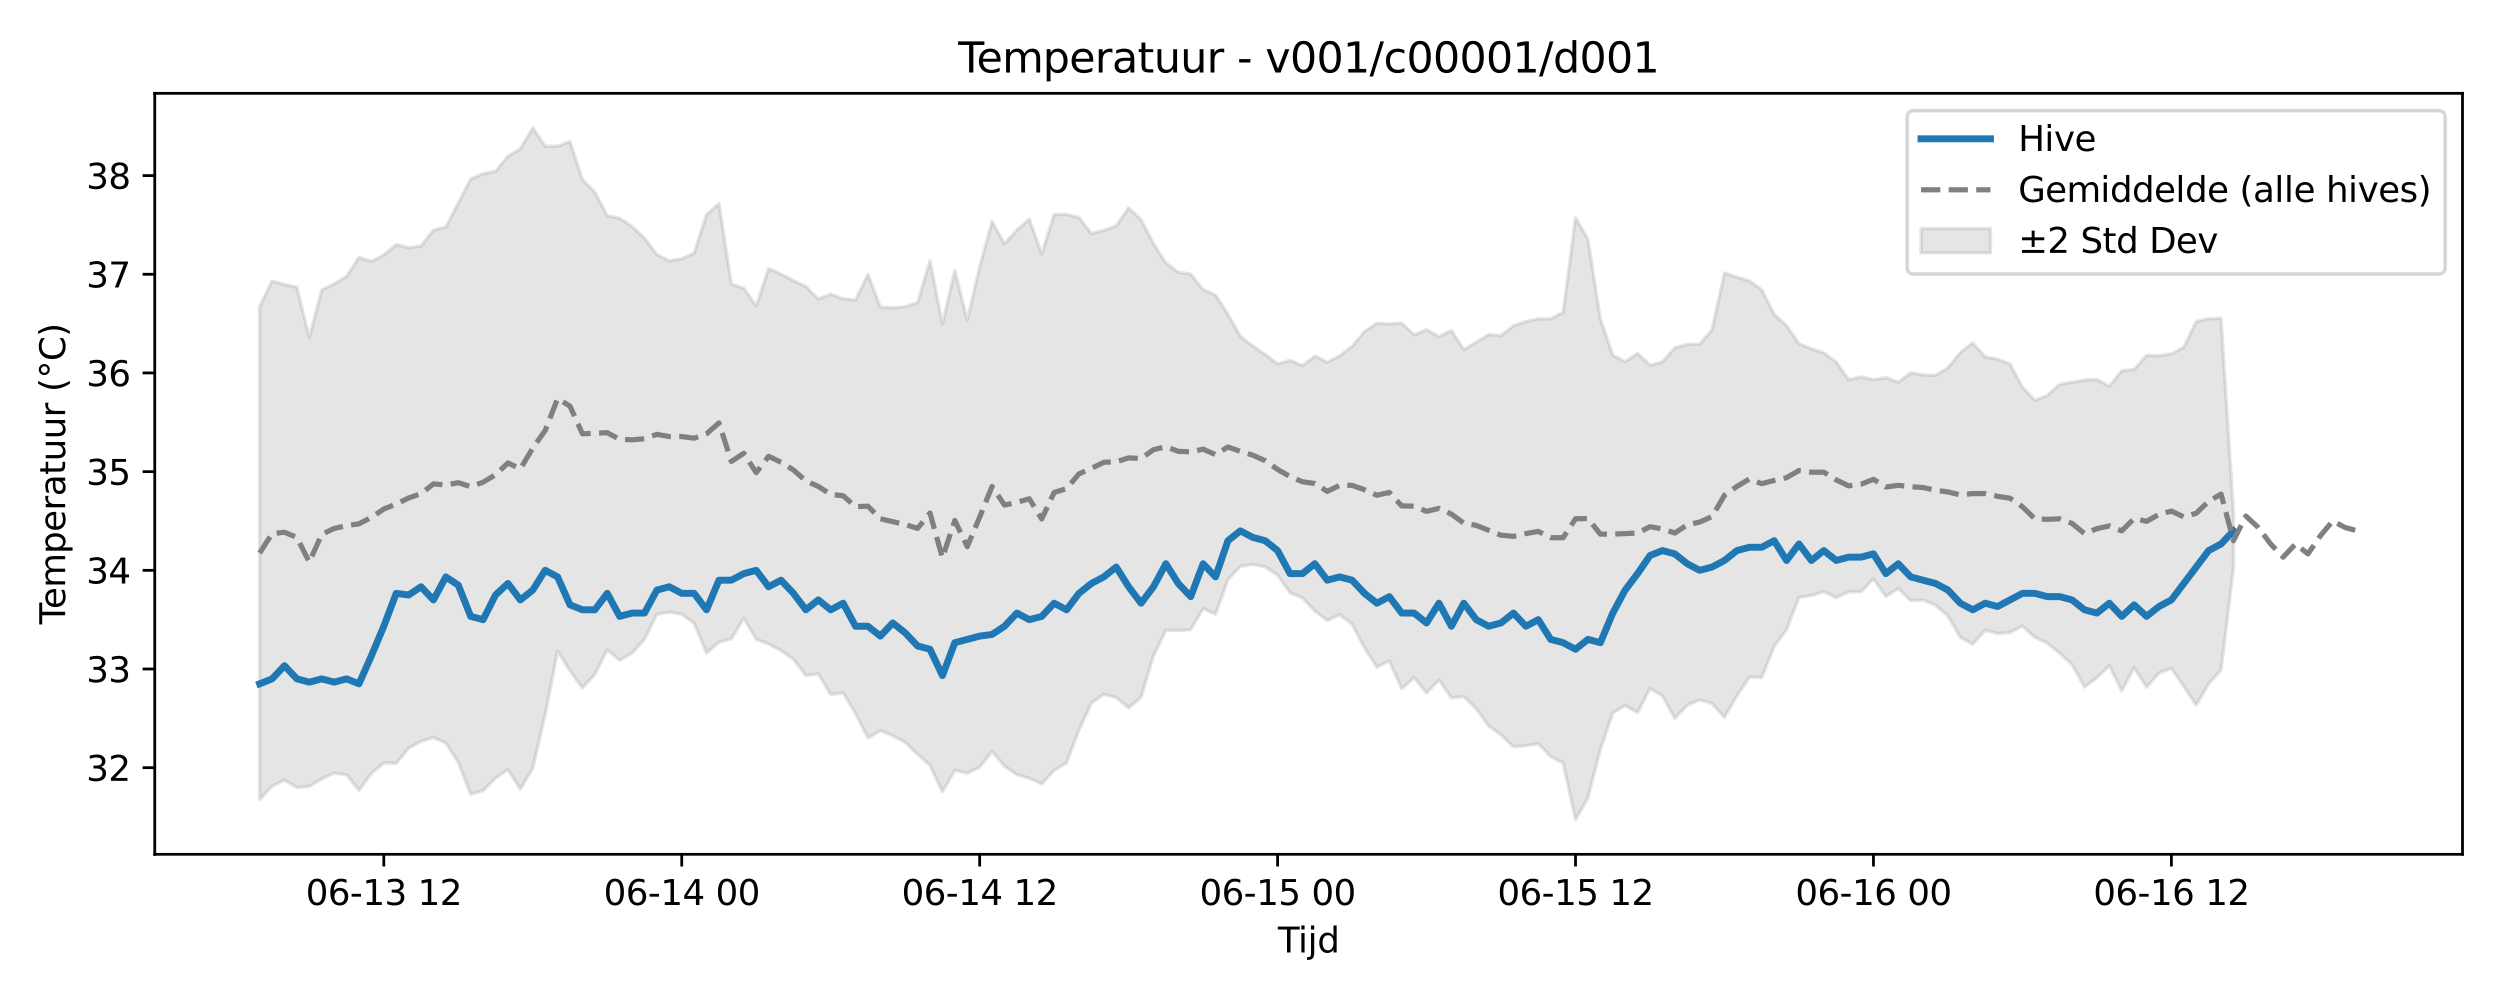 <?xml version="1.0" encoding="utf-8" standalone="no"?>
<!DOCTYPE svg PUBLIC "-//W3C//DTD SVG 1.1//EN"
  "http://www.w3.org/Graphics/SVG/1.1/DTD/svg11.dtd">
<svg xmlns:xlink="http://www.w3.org/1999/xlink" width="720pt" height="288pt" viewBox="0 0 720 288" xmlns="http://www.w3.org/2000/svg" version="1.1">
 <defs>
  <style type="text/css">*{stroke-linejoin: round; stroke-linecap: butt}</style>
 </defs>
 <g id="figure_1">
  <g id="patch_1">
   <path d="M 0 288 
L 720 288 
L 720 0 
L 0 0 
z
" style="fill: #ffffff"/>
  </g>
  <g id="axes_1">
   <g id="patch_2">
    <path d="M 44.57 246.04 
L 709.2 246.04 
L 709.2 26.88 
L 44.57 26.88 
z
" style="fill: #ffffff"/>
   </g>
   <g id="FillBetweenPolyCollection_1">
    <defs>
     <path id="m64d208f7de" d="M 74.78 -199.713 
L 74.78 -57.731 
L 78.356 -61.573 
L 81.931 -63.346 
L 85.506 -61.171 
L 89.081 -61.509 
L 92.656 -63.701 
L 96.232 -65.366 
L 99.807 -64.806 
L 103.382 -60.41 
L 106.957 -65.236 
L 110.532 -68.27 
L 114.108 -68.143 
L 117.683 -72.538 
L 121.258 -74.461 
L 124.833 -75.605 
L 128.408 -74.02 
L 131.984 -68.429 
L 135.559 -59.258 
L 139.134 -60.286 
L 142.709 -63.914 
L 146.284 -66.344 
L 149.86 -60.784 
L 153.435 -66.761 
L 157.01 -82.151 
L 160.585 -100.489 
L 164.16 -94.818 
L 167.736 -89.879 
L 171.311 -93.773 
L 174.886 -100.854 
L 178.461 -97.833 
L 182.037 -99.899 
L 185.612 -103.874 
L 189.187 -111.104 
L 192.762 -111.679 
L 196.337 -111.086 
L 199.913 -108.486 
L 203.488 -99.906 
L 207.063 -103.058 
L 210.638 -104.017 
L 214.213 -109.953 
L 217.789 -103.897 
L 221.364 -102.51 
L 224.939 -100.654 
L 228.514 -98.112 
L 232.089 -93.465 
L 235.665 -93.921 
L 239.24 -87.976 
L 242.815 -88.46 
L 246.39 -82.536 
L 249.965 -75.454 
L 253.541 -77.596 
L 257.116 -76.11 
L 260.691 -74.198 
L 264.266 -70.774 
L 267.841 -67.616 
L 271.417 -59.966 
L 274.992 -66.162 
L 278.567 -65.312 
L 282.142 -67.042 
L 285.717 -71.597 
L 289.293 -67.343 
L 292.868 -64.914 
L 296.443 -63.824 
L 300.018 -62.211 
L 303.593 -66.134 
L 307.169 -68.298 
L 310.744 -77.699 
L 314.319 -85.532 
L 317.894 -88.053 
L 321.469 -87.085 
L 325.045 -84.102 
L 328.62 -87.203 
L 332.195 -99.114 
L 335.77 -106.462 
L 339.345 -106.407 
L 342.921 -106.647 
L 346.496 -112.707 
L 350.071 -111.097 
L 353.646 -121.083 
L 357.221 -124.902 
L 360.797 -125.429 
L 364.372 -124.737 
L 367.947 -122.399 
L 371.522 -117.265 
L 375.097 -115.8 
L 378.673 -112.053 
L 382.248 -109.279 
L 385.823 -110.969 
L 389.398 -108.236 
L 392.973 -101.41 
L 396.549 -95.852 
L 400.124 -97.63 
L 403.699 -89.668 
L 407.274 -92.86 
L 410.849 -88.397 
L 414.425 -92.175 
L 418 -87.061 
L 421.575 -87.37 
L 425.15 -83.946 
L 428.725 -78.947 
L 432.301 -76.35 
L 435.876 -72.921 
L 439.451 -73.254 
L 443.026 -73.777 
L 446.601 -70.083 
L 450.177 -68.298 
L 453.752 -51.922 
L 457.327 -58.247 
L 460.902 -72.144 
L 464.477 -82.654 
L 468.053 -84.825 
L 471.628 -82.738 
L 475.203 -89.767 
L 478.778 -87.599 
L 482.353 -81.099 
L 485.929 -84.903 
L 489.504 -86.412 
L 493.079 -85.394 
L 496.654 -81.379 
L 500.229 -87.645 
L 503.805 -92.963 
L 507.38 -92.864 
L 510.955 -101.789 
L 514.53 -106.674 
L 518.105 -115.928 
L 521.681 -116.495 
L 525.256 -117.625 
L 528.831 -115.87 
L 532.406 -117.497 
L 535.981 -117.626 
L 539.557 -121.257 
L 543.132 -116.255 
L 546.707 -118.518 
L 550.282 -115.04 
L 553.857 -115.182 
L 557.433 -113.707 
L 561.008 -110.589 
L 564.583 -104.467 
L 568.158 -102.453 
L 571.733 -106.496 
L 575.309 -105.56 
L 578.884 -105.827 
L 582.459 -107.672 
L 586.034 -104.471 
L 589.61 -102.788 
L 593.185 -99.858 
L 596.76 -96.585 
L 600.335 -90.128 
L 603.91 -92.797 
L 607.486 -96.295 
L 611.061 -89.031 
L 614.636 -95.755 
L 618.211 -90.078 
L 621.786 -94.163 
L 625.362 -95.505 
L 628.937 -90.285 
L 632.512 -84.918 
L 636.087 -91.1 
L 639.662 -95.099 
L 643.238 -124.236 
L 643.238 -140.314 
L 643.238 -140.314 
L 639.662 -196.293 
L 636.087 -196.187 
L 632.512 -195.422 
L 628.937 -188.002 
L 625.362 -186.098 
L 621.786 -185.545 
L 618.211 -185.65 
L 614.636 -181.584 
L 611.061 -181.203 
L 607.486 -176.781 
L 603.91 -178.7 
L 600.335 -178.527 
L 596.76 -177.912 
L 593.185 -177.323 
L 589.61 -174.078 
L 586.034 -172.711 
L 582.459 -176.457 
L 578.884 -183.197 
L 575.309 -184.569 
L 571.733 -185.212 
L 568.158 -189.255 
L 564.583 -186.451 
L 561.008 -182.066 
L 557.433 -179.896 
L 553.857 -180 
L 550.282 -180.616 
L 546.707 -177.927 
L 543.132 -179.242 
L 539.557 -178.662 
L 535.981 -179.451 
L 532.406 -178.632 
L 528.831 -183.733 
L 525.256 -186.399 
L 521.681 -187.529 
L 518.105 -189.044 
L 514.53 -194.192 
L 510.955 -197.498 
L 507.38 -204.528 
L 503.805 -207.114 
L 500.229 -208.168 
L 496.654 -209.382 
L 493.079 -193.051 
L 489.504 -188.875 
L 485.929 -188.805 
L 482.353 -187.872 
L 478.778 -183.74 
L 475.203 -182.836 
L 471.628 -186.233 
L 468.053 -183.83 
L 464.477 -185.685 
L 460.902 -196.195 
L 457.327 -219.093 
L 453.752 -225.26 
L 450.177 -197.989 
L 446.601 -196.203 
L 443.026 -196.142 
L 439.451 -195.402 
L 435.876 -194.155 
L 432.301 -191.358 
L 428.725 -191.603 
L 425.15 -189.446 
L 421.575 -187.285 
L 418 -192.805 
L 414.425 -191.006 
L 410.849 -193.048 
L 407.274 -191.585 
L 403.699 -194.935 
L 400.124 -194.709 
L 396.549 -194.908 
L 392.973 -192.509 
L 389.398 -188.209 
L 385.823 -185.476 
L 382.248 -183.693 
L 378.673 -185.466 
L 375.097 -182.698 
L 371.522 -184.233 
L 367.947 -183.204 
L 364.372 -185.919 
L 360.797 -188.385 
L 357.221 -191.123 
L 353.646 -197.468 
L 350.071 -203.032 
L 346.496 -204.58 
L 342.921 -209.062 
L 339.345 -209.617 
L 335.77 -212.246 
L 332.195 -217.858 
L 328.62 -224.716 
L 325.045 -228.133 
L 321.469 -222.939 
L 317.894 -221.655 
L 314.319 -220.702 
L 310.744 -225.377 
L 307.169 -226.252 
L 303.593 -226.206 
L 300.018 -214.845 
L 296.443 -224.884 
L 292.868 -221.741 
L 289.293 -217.734 
L 285.717 -224.217 
L 282.142 -211.087 
L 278.567 -195.828 
L 274.992 -210.072 
L 271.417 -194.731 
L 267.841 -212.85 
L 264.266 -200.881 
L 260.691 -199.668 
L 257.116 -199.335 
L 253.541 -199.585 
L 249.965 -208.991 
L 246.39 -201.594 
L 242.815 -201.985 
L 239.24 -203.258 
L 235.665 -201.893 
L 232.089 -205.507 
L 228.514 -207.175 
L 224.939 -209.055 
L 221.364 -210.672 
L 217.789 -199.874 
L 214.213 -204.966 
L 210.638 -206.197 
L 207.063 -229.324 
L 203.488 -226.223 
L 199.913 -215.117 
L 196.337 -213.464 
L 192.762 -212.872 
L 189.187 -214.709 
L 185.612 -219.414 
L 182.037 -222.757 
L 178.461 -225.139 
L 174.886 -225.907 
L 171.311 -232.672 
L 167.736 -236.25 
L 164.16 -247.228 
L 160.585 -245.915 
L 157.01 -245.874 
L 153.435 -251.158 
L 149.86 -245.135 
L 146.284 -243.004 
L 142.709 -238.666 
L 139.134 -237.963 
L 135.559 -236.42 
L 131.984 -229.55 
L 128.408 -222.605 
L 124.833 -221.698 
L 121.258 -217.156 
L 117.683 -216.644 
L 114.108 -217.52 
L 110.532 -214.551 
L 106.957 -212.713 
L 103.382 -213.885 
L 99.807 -208.406 
L 96.232 -206.221 
L 92.656 -204.503 
L 89.081 -190.725 
L 85.506 -205.273 
L 81.931 -206.077 
L 78.356 -207.037 
L 74.78 -199.713 
z
" style="stroke: #808080; stroke-opacity: 0.2"/>
    </defs>
    <g clip-path="url(#pc229c81e4b)">
     <use xlink:href="#m64d208f7de" x="0" y="288" style="fill: #808080; fill-opacity: 0.2; stroke: #808080; stroke-opacity: 0.2"/>
    </g>
   </g>
   <g id="matplotlib.axis_1">
    <g id="xtick_1">
     <g id="line2d_1">
      <defs>
       <path id="m5d2f6066d6" d="M 0 0 
L 0 3.5 
" style="stroke: #000000; stroke-width: 0.8"/>
      </defs>
      <g>
       <use xlink:href="#m5d2f6066d6" x="110.532" y="246.04" style="stroke: #000000; stroke-width: 0.8"/>
      </g>
     </g>
     <g id="text_1">
      <!-- 06-13 12 -->
      <g transform="translate(88.052 260.638) scale(0.1 -0.1)">
       <defs>
        <path id="DejaVuSans-30" d="M 2034 4250 
Q 1547 4250 1301 3770 
Q 1056 3291 1056 2328 
Q 1056 1369 1301 889 
Q 1547 409 2034 409 
Q 2525 409 2770 889 
Q 3016 1369 3016 2328 
Q 3016 3291 2770 3770 
Q 2525 4250 2034 4250 
z
M 2034 4750 
Q 2819 4750 3233 4129 
Q 3647 3509 3647 2328 
Q 3647 1150 3233 529 
Q 2819 -91 2034 -91 
Q 1250 -91 836 529 
Q 422 1150 422 2328 
Q 422 3509 836 4129 
Q 1250 4750 2034 4750 
z
" transform="scale(0.016)"/>
        <path id="DejaVuSans-36" d="M 2113 2584 
Q 1688 2584 1439 2293 
Q 1191 2003 1191 1497 
Q 1191 994 1439 701 
Q 1688 409 2113 409 
Q 2538 409 2786 701 
Q 3034 994 3034 1497 
Q 3034 2003 2786 2293 
Q 2538 2584 2113 2584 
z
M 3366 4563 
L 3366 3988 
Q 3128 4100 2886 4159 
Q 2644 4219 2406 4219 
Q 1781 4219 1451 3797 
Q 1122 3375 1075 2522 
Q 1259 2794 1537 2939 
Q 1816 3084 2150 3084 
Q 2853 3084 3261 2657 
Q 3669 2231 3669 1497 
Q 3669 778 3244 343 
Q 2819 -91 2113 -91 
Q 1303 -91 875 529 
Q 447 1150 447 2328 
Q 447 3434 972 4092 
Q 1497 4750 2381 4750 
Q 2619 4750 2861 4703 
Q 3103 4656 3366 4563 
z
" transform="scale(0.016)"/>
        <path id="DejaVuSans-2d" d="M 313 2009 
L 1997 2009 
L 1997 1497 
L 313 1497 
L 313 2009 
z
" transform="scale(0.016)"/>
        <path id="DejaVuSans-31" d="M 794 531 
L 1825 531 
L 1825 4091 
L 703 3866 
L 703 4441 
L 1819 4666 
L 2450 4666 
L 2450 531 
L 3481 531 
L 3481 0 
L 794 0 
L 794 531 
z
" transform="scale(0.016)"/>
        <path id="DejaVuSans-33" d="M 2597 2516 
Q 3050 2419 3304 2112 
Q 3559 1806 3559 1356 
Q 3559 666 3084 287 
Q 2609 -91 1734 -91 
Q 1441 -91 1130 -33 
Q 819 25 488 141 
L 488 750 
Q 750 597 1062 519 
Q 1375 441 1716 441 
Q 2309 441 2620 675 
Q 2931 909 2931 1356 
Q 2931 1769 2642 2001 
Q 2353 2234 1838 2234 
L 1294 2234 
L 1294 2753 
L 1863 2753 
Q 2328 2753 2575 2939 
Q 2822 3125 2822 3475 
Q 2822 3834 2567 4026 
Q 2313 4219 1838 4219 
Q 1578 4219 1281 4162 
Q 984 4106 628 3988 
L 628 4550 
Q 988 4650 1302 4700 
Q 1616 4750 1894 4750 
Q 2613 4750 3031 4423 
Q 3450 4097 3450 3541 
Q 3450 3153 3228 2886 
Q 3006 2619 2597 2516 
z
" transform="scale(0.016)"/>
        <path id="DejaVuSans-20" transform="scale(0.016)"/>
        <path id="DejaVuSans-32" d="M 1228 531 
L 3431 531 
L 3431 0 
L 469 0 
L 469 531 
Q 828 903 1448 1529 
Q 2069 2156 2228 2338 
Q 2531 2678 2651 2914 
Q 2772 3150 2772 3378 
Q 2772 3750 2511 3984 
Q 2250 4219 1831 4219 
Q 1534 4219 1204 4116 
Q 875 4013 500 3803 
L 500 4441 
Q 881 4594 1212 4672 
Q 1544 4750 1819 4750 
Q 2544 4750 2975 4387 
Q 3406 4025 3406 3419 
Q 3406 3131 3298 2873 
Q 3191 2616 2906 2266 
Q 2828 2175 2409 1742 
Q 1991 1309 1228 531 
z
" transform="scale(0.016)"/>
       </defs>
       <use xlink:href="#DejaVuSans-30"/>
       <use xlink:href="#DejaVuSans-36" transform="translate(63.623 0)"/>
       <use xlink:href="#DejaVuSans-2d" transform="translate(127.246 0)"/>
       <use xlink:href="#DejaVuSans-31" transform="translate(163.33 0)"/>
       <use xlink:href="#DejaVuSans-33" transform="translate(226.953 0)"/>
       <use xlink:href="#DejaVuSans-20" transform="translate(290.576 0)"/>
       <use xlink:href="#DejaVuSans-31" transform="translate(322.363 0)"/>
       <use xlink:href="#DejaVuSans-32" transform="translate(385.986 0)"/>
      </g>
     </g>
    </g>
    <g id="xtick_2">
     <g id="line2d_2">
      <g>
       <use xlink:href="#m5d2f6066d6" x="196.337" y="246.04" style="stroke: #000000; stroke-width: 0.8"/>
      </g>
     </g>
     <g id="text_2">
      <!-- 06-14 00 -->
      <g transform="translate(173.857 260.638) scale(0.1 -0.1)">
       <defs>
        <path id="DejaVuSans-34" d="M 2419 4116 
L 825 1625 
L 2419 1625 
L 2419 4116 
z
M 2253 4666 
L 3047 4666 
L 3047 1625 
L 3713 1625 
L 3713 1100 
L 3047 1100 
L 3047 0 
L 2419 0 
L 2419 1100 
L 313 1100 
L 313 1709 
L 2253 4666 
z
" transform="scale(0.016)"/>
       </defs>
       <use xlink:href="#DejaVuSans-30"/>
       <use xlink:href="#DejaVuSans-36" transform="translate(63.623 0)"/>
       <use xlink:href="#DejaVuSans-2d" transform="translate(127.246 0)"/>
       <use xlink:href="#DejaVuSans-31" transform="translate(163.33 0)"/>
       <use xlink:href="#DejaVuSans-34" transform="translate(226.953 0)"/>
       <use xlink:href="#DejaVuSans-20" transform="translate(290.576 0)"/>
       <use xlink:href="#DejaVuSans-30" transform="translate(322.363 0)"/>
       <use xlink:href="#DejaVuSans-30" transform="translate(385.986 0)"/>
      </g>
     </g>
    </g>
    <g id="xtick_3">
     <g id="line2d_3">
      <g>
       <use xlink:href="#m5d2f6066d6" x="282.142" y="246.04" style="stroke: #000000; stroke-width: 0.8"/>
      </g>
     </g>
     <g id="text_3">
      <!-- 06-14 12 -->
      <g transform="translate(259.662 260.638) scale(0.1 -0.1)">
       <use xlink:href="#DejaVuSans-30"/>
       <use xlink:href="#DejaVuSans-36" transform="translate(63.623 0)"/>
       <use xlink:href="#DejaVuSans-2d" transform="translate(127.246 0)"/>
       <use xlink:href="#DejaVuSans-31" transform="translate(163.33 0)"/>
       <use xlink:href="#DejaVuSans-34" transform="translate(226.953 0)"/>
       <use xlink:href="#DejaVuSans-20" transform="translate(290.576 0)"/>
       <use xlink:href="#DejaVuSans-31" transform="translate(322.363 0)"/>
       <use xlink:href="#DejaVuSans-32" transform="translate(385.986 0)"/>
      </g>
     </g>
    </g>
    <g id="xtick_4">
     <g id="line2d_4">
      <g>
       <use xlink:href="#m5d2f6066d6" x="367.947" y="246.04" style="stroke: #000000; stroke-width: 0.8"/>
      </g>
     </g>
     <g id="text_4">
      <!-- 06-15 00 -->
      <g transform="translate(345.467 260.638) scale(0.1 -0.1)">
       <defs>
        <path id="DejaVuSans-35" d="M 691 4666 
L 3169 4666 
L 3169 4134 
L 1269 4134 
L 1269 2991 
Q 1406 3038 1543 3061 
Q 1681 3084 1819 3084 
Q 2600 3084 3056 2656 
Q 3513 2228 3513 1497 
Q 3513 744 3044 326 
Q 2575 -91 1722 -91 
Q 1428 -91 1123 -41 
Q 819 9 494 109 
L 494 744 
Q 775 591 1075 516 
Q 1375 441 1709 441 
Q 2250 441 2565 725 
Q 2881 1009 2881 1497 
Q 2881 1984 2565 2268 
Q 2250 2553 1709 2553 
Q 1456 2553 1204 2497 
Q 953 2441 691 2322 
L 691 4666 
z
" transform="scale(0.016)"/>
       </defs>
       <use xlink:href="#DejaVuSans-30"/>
       <use xlink:href="#DejaVuSans-36" transform="translate(63.623 0)"/>
       <use xlink:href="#DejaVuSans-2d" transform="translate(127.246 0)"/>
       <use xlink:href="#DejaVuSans-31" transform="translate(163.33 0)"/>
       <use xlink:href="#DejaVuSans-35" transform="translate(226.953 0)"/>
       <use xlink:href="#DejaVuSans-20" transform="translate(290.576 0)"/>
       <use xlink:href="#DejaVuSans-30" transform="translate(322.363 0)"/>
       <use xlink:href="#DejaVuSans-30" transform="translate(385.986 0)"/>
      </g>
     </g>
    </g>
    <g id="xtick_5">
     <g id="line2d_5">
      <g>
       <use xlink:href="#m5d2f6066d6" x="453.752" y="246.04" style="stroke: #000000; stroke-width: 0.8"/>
      </g>
     </g>
     <g id="text_5">
      <!-- 06-15 12 -->
      <g transform="translate(431.271 260.638) scale(0.1 -0.1)">
       <use xlink:href="#DejaVuSans-30"/>
       <use xlink:href="#DejaVuSans-36" transform="translate(63.623 0)"/>
       <use xlink:href="#DejaVuSans-2d" transform="translate(127.246 0)"/>
       <use xlink:href="#DejaVuSans-31" transform="translate(163.33 0)"/>
       <use xlink:href="#DejaVuSans-35" transform="translate(226.953 0)"/>
       <use xlink:href="#DejaVuSans-20" transform="translate(290.576 0)"/>
       <use xlink:href="#DejaVuSans-31" transform="translate(322.363 0)"/>
       <use xlink:href="#DejaVuSans-32" transform="translate(385.986 0)"/>
      </g>
     </g>
    </g>
    <g id="xtick_6">
     <g id="line2d_6">
      <g>
       <use xlink:href="#m5d2f6066d6" x="539.557" y="246.04" style="stroke: #000000; stroke-width: 0.8"/>
      </g>
     </g>
     <g id="text_6">
      <!-- 06-16 00 -->
      <g transform="translate(517.076 260.638) scale(0.1 -0.1)">
       <use xlink:href="#DejaVuSans-30"/>
       <use xlink:href="#DejaVuSans-36" transform="translate(63.623 0)"/>
       <use xlink:href="#DejaVuSans-2d" transform="translate(127.246 0)"/>
       <use xlink:href="#DejaVuSans-31" transform="translate(163.33 0)"/>
       <use xlink:href="#DejaVuSans-36" transform="translate(226.953 0)"/>
       <use xlink:href="#DejaVuSans-20" transform="translate(290.576 0)"/>
       <use xlink:href="#DejaVuSans-30" transform="translate(322.363 0)"/>
       <use xlink:href="#DejaVuSans-30" transform="translate(385.986 0)"/>
      </g>
     </g>
    </g>
    <g id="xtick_7">
     <g id="line2d_7">
      <g>
       <use xlink:href="#m5d2f6066d6" x="625.362" y="246.04" style="stroke: #000000; stroke-width: 0.8"/>
      </g>
     </g>
     <g id="text_7">
      <!-- 06-16 12 -->
      <g transform="translate(602.881 260.638) scale(0.1 -0.1)">
       <use xlink:href="#DejaVuSans-30"/>
       <use xlink:href="#DejaVuSans-36" transform="translate(63.623 0)"/>
       <use xlink:href="#DejaVuSans-2d" transform="translate(127.246 0)"/>
       <use xlink:href="#DejaVuSans-31" transform="translate(163.33 0)"/>
       <use xlink:href="#DejaVuSans-36" transform="translate(226.953 0)"/>
       <use xlink:href="#DejaVuSans-20" transform="translate(290.576 0)"/>
       <use xlink:href="#DejaVuSans-31" transform="translate(322.363 0)"/>
       <use xlink:href="#DejaVuSans-32" transform="translate(385.986 0)"/>
      </g>
     </g>
    </g>
    <g id="text_8">
     <!-- Tijd -->
     <g transform="translate(368.035 274.317) scale(0.1 -0.1)">
      <defs>
       <path id="DejaVuSans-54" d="M -19 4666 
L 3928 4666 
L 3928 4134 
L 2272 4134 
L 2272 0 
L 1638 0 
L 1638 4134 
L -19 4134 
L -19 4666 
z
" transform="scale(0.016)"/>
       <path id="DejaVuSans-69" d="M 603 3500 
L 1178 3500 
L 1178 0 
L 603 0 
L 603 3500 
z
M 603 4863 
L 1178 4863 
L 1178 4134 
L 603 4134 
L 603 4863 
z
" transform="scale(0.016)"/>
       <path id="DejaVuSans-6a" d="M 603 3500 
L 1178 3500 
L 1178 -63 
Q 1178 -731 923 -1031 
Q 669 -1331 103 -1331 
L -116 -1331 
L -116 -844 
L 38 -844 
Q 366 -844 484 -692 
Q 603 -541 603 -63 
L 603 3500 
z
M 603 4863 
L 1178 4863 
L 1178 4134 
L 603 4134 
L 603 4863 
z
" transform="scale(0.016)"/>
       <path id="DejaVuSans-64" d="M 2906 2969 
L 2906 4863 
L 3481 4863 
L 3481 0 
L 2906 0 
L 2906 525 
Q 2725 213 2448 61 
Q 2172 -91 1784 -91 
Q 1150 -91 751 415 
Q 353 922 353 1747 
Q 353 2572 751 3078 
Q 1150 3584 1784 3584 
Q 2172 3584 2448 3432 
Q 2725 3281 2906 2969 
z
M 947 1747 
Q 947 1113 1208 752 
Q 1469 391 1925 391 
Q 2381 391 2643 752 
Q 2906 1113 2906 1747 
Q 2906 2381 2643 2742 
Q 2381 3103 1925 3103 
Q 1469 3103 1208 2742 
Q 947 2381 947 1747 
z
" transform="scale(0.016)"/>
      </defs>
      <use xlink:href="#DejaVuSans-54"/>
      <use xlink:href="#DejaVuSans-69" transform="translate(57.959 0)"/>
      <use xlink:href="#DejaVuSans-6a" transform="translate(85.742 0)"/>
      <use xlink:href="#DejaVuSans-64" transform="translate(113.525 0)"/>
     </g>
    </g>
   </g>
   <g id="matplotlib.axis_2">
    <g id="ytick_1">
     <g id="line2d_8">
      <defs>
       <path id="mb1945fd878" d="M 0 0 
L -3.5 0 
" style="stroke: #000000; stroke-width: 0.8"/>
      </defs>
      <g>
       <use xlink:href="#mb1945fd878" x="44.57" y="221.094" style="stroke: #000000; stroke-width: 0.8"/>
      </g>
     </g>
     <g id="text_9">
      <!-- 32 -->
      <g transform="translate(24.845 224.894) scale(0.1 -0.1)">
       <use xlink:href="#DejaVuSans-33"/>
       <use xlink:href="#DejaVuSans-32" transform="translate(63.623 0)"/>
      </g>
     </g>
    </g>
    <g id="ytick_2">
     <g id="line2d_9">
      <g>
       <use xlink:href="#mb1945fd878" x="44.57" y="192.673" style="stroke: #000000; stroke-width: 0.8"/>
      </g>
     </g>
     <g id="text_10">
      <!-- 33 -->
      <g transform="translate(24.845 196.472) scale(0.1 -0.1)">
       <use xlink:href="#DejaVuSans-33"/>
       <use xlink:href="#DejaVuSans-33" transform="translate(63.623 0)"/>
      </g>
     </g>
    </g>
    <g id="ytick_3">
     <g id="line2d_10">
      <g>
       <use xlink:href="#mb1945fd878" x="44.57" y="164.252" style="stroke: #000000; stroke-width: 0.8"/>
      </g>
     </g>
     <g id="text_11">
      <!-- 34 -->
      <g transform="translate(24.845 168.051) scale(0.1 -0.1)">
       <use xlink:href="#DejaVuSans-33"/>
       <use xlink:href="#DejaVuSans-34" transform="translate(63.623 0)"/>
      </g>
     </g>
    </g>
    <g id="ytick_4">
     <g id="line2d_11">
      <g>
       <use xlink:href="#mb1945fd878" x="44.57" y="135.83" style="stroke: #000000; stroke-width: 0.8"/>
      </g>
     </g>
     <g id="text_12">
      <!-- 35 -->
      <g transform="translate(24.845 139.629) scale(0.1 -0.1)">
       <use xlink:href="#DejaVuSans-33"/>
       <use xlink:href="#DejaVuSans-35" transform="translate(63.623 0)"/>
      </g>
     </g>
    </g>
    <g id="ytick_5">
     <g id="line2d_12">
      <g>
       <use xlink:href="#mb1945fd878" x="44.57" y="107.409" style="stroke: #000000; stroke-width: 0.8"/>
      </g>
     </g>
     <g id="text_13">
      <!-- 36 -->
      <g transform="translate(24.845 111.208) scale(0.1 -0.1)">
       <use xlink:href="#DejaVuSans-33"/>
       <use xlink:href="#DejaVuSans-36" transform="translate(63.623 0)"/>
      </g>
     </g>
    </g>
    <g id="ytick_6">
     <g id="line2d_13">
      <g>
       <use xlink:href="#mb1945fd878" x="44.57" y="78.987" style="stroke: #000000; stroke-width: 0.8"/>
      </g>
     </g>
     <g id="text_14">
      <!-- 37 -->
      <g transform="translate(24.845 82.786) scale(0.1 -0.1)">
       <defs>
        <path id="DejaVuSans-37" d="M 525 4666 
L 3525 4666 
L 3525 4397 
L 1831 0 
L 1172 0 
L 2766 4134 
L 525 4134 
L 525 4666 
z
" transform="scale(0.016)"/>
       </defs>
       <use xlink:href="#DejaVuSans-33"/>
       <use xlink:href="#DejaVuSans-37" transform="translate(63.623 0)"/>
      </g>
     </g>
    </g>
    <g id="ytick_7">
     <g id="line2d_14">
      <g>
       <use xlink:href="#mb1945fd878" x="44.57" y="50.566" style="stroke: #000000; stroke-width: 0.8"/>
      </g>
     </g>
     <g id="text_15">
      <!-- 38 -->
      <g transform="translate(24.845 54.365) scale(0.1 -0.1)">
       <defs>
        <path id="DejaVuSans-38" d="M 2034 2216 
Q 1584 2216 1326 1975 
Q 1069 1734 1069 1313 
Q 1069 891 1326 650 
Q 1584 409 2034 409 
Q 2484 409 2743 651 
Q 3003 894 3003 1313 
Q 3003 1734 2745 1975 
Q 2488 2216 2034 2216 
z
M 1403 2484 
Q 997 2584 770 2862 
Q 544 3141 544 3541 
Q 544 4100 942 4425 
Q 1341 4750 2034 4750 
Q 2731 4750 3128 4425 
Q 3525 4100 3525 3541 
Q 3525 3141 3298 2862 
Q 3072 2584 2669 2484 
Q 3125 2378 3379 2068 
Q 3634 1759 3634 1313 
Q 3634 634 3220 271 
Q 2806 -91 2034 -91 
Q 1263 -91 848 271 
Q 434 634 434 1313 
Q 434 1759 690 2068 
Q 947 2378 1403 2484 
z
M 1172 3481 
Q 1172 3119 1398 2916 
Q 1625 2713 2034 2713 
Q 2441 2713 2670 2916 
Q 2900 3119 2900 3481 
Q 2900 3844 2670 4047 
Q 2441 4250 2034 4250 
Q 1625 4250 1398 4047 
Q 1172 3844 1172 3481 
z
" transform="scale(0.016)"/>
       </defs>
       <use xlink:href="#DejaVuSans-33"/>
       <use xlink:href="#DejaVuSans-38" transform="translate(63.623 0)"/>
      </g>
     </g>
    </g>
    <g id="text_16">
     <!-- Temperatuur (°C) -->
     <g transform="translate(18.765 179.816) rotate(-90) scale(0.1 -0.1)">
      <defs>
       <path id="DejaVuSans-65" d="M 3597 1894 
L 3597 1613 
L 953 1613 
Q 991 1019 1311 708 
Q 1631 397 2203 397 
Q 2534 397 2845 478 
Q 3156 559 3463 722 
L 3463 178 
Q 3153 47 2828 -22 
Q 2503 -91 2169 -91 
Q 1331 -91 842 396 
Q 353 884 353 1716 
Q 353 2575 817 3079 
Q 1281 3584 2069 3584 
Q 2775 3584 3186 3129 
Q 3597 2675 3597 1894 
z
M 3022 2063 
Q 3016 2534 2758 2815 
Q 2500 3097 2075 3097 
Q 1594 3097 1305 2825 
Q 1016 2553 972 2059 
L 3022 2063 
z
" transform="scale(0.016)"/>
       <path id="DejaVuSans-6d" d="M 3328 2828 
Q 3544 3216 3844 3400 
Q 4144 3584 4550 3584 
Q 5097 3584 5394 3201 
Q 5691 2819 5691 2113 
L 5691 0 
L 5113 0 
L 5113 2094 
Q 5113 2597 4934 2840 
Q 4756 3084 4391 3084 
Q 3944 3084 3684 2787 
Q 3425 2491 3425 1978 
L 3425 0 
L 2847 0 
L 2847 2094 
Q 2847 2600 2669 2842 
Q 2491 3084 2119 3084 
Q 1678 3084 1418 2786 
Q 1159 2488 1159 1978 
L 1159 0 
L 581 0 
L 581 3500 
L 1159 3500 
L 1159 2956 
Q 1356 3278 1631 3431 
Q 1906 3584 2284 3584 
Q 2666 3584 2933 3390 
Q 3200 3197 3328 2828 
z
" transform="scale(0.016)"/>
       <path id="DejaVuSans-70" d="M 1159 525 
L 1159 -1331 
L 581 -1331 
L 581 3500 
L 1159 3500 
L 1159 2969 
Q 1341 3281 1617 3432 
Q 1894 3584 2278 3584 
Q 2916 3584 3314 3078 
Q 3713 2572 3713 1747 
Q 3713 922 3314 415 
Q 2916 -91 2278 -91 
Q 1894 -91 1617 61 
Q 1341 213 1159 525 
z
M 3116 1747 
Q 3116 2381 2855 2742 
Q 2594 3103 2138 3103 
Q 1681 3103 1420 2742 
Q 1159 2381 1159 1747 
Q 1159 1113 1420 752 
Q 1681 391 2138 391 
Q 2594 391 2855 752 
Q 3116 1113 3116 1747 
z
" transform="scale(0.016)"/>
       <path id="DejaVuSans-72" d="M 2631 2963 
Q 2534 3019 2420 3045 
Q 2306 3072 2169 3072 
Q 1681 3072 1420 2755 
Q 1159 2438 1159 1844 
L 1159 0 
L 581 0 
L 581 3500 
L 1159 3500 
L 1159 2956 
Q 1341 3275 1631 3429 
Q 1922 3584 2338 3584 
Q 2397 3584 2469 3576 
Q 2541 3569 2628 3553 
L 2631 2963 
z
" transform="scale(0.016)"/>
       <path id="DejaVuSans-61" d="M 2194 1759 
Q 1497 1759 1228 1600 
Q 959 1441 959 1056 
Q 959 750 1161 570 
Q 1363 391 1709 391 
Q 2188 391 2477 730 
Q 2766 1069 2766 1631 
L 2766 1759 
L 2194 1759 
z
M 3341 1997 
L 3341 0 
L 2766 0 
L 2766 531 
Q 2569 213 2275 61 
Q 1981 -91 1556 -91 
Q 1019 -91 701 211 
Q 384 513 384 1019 
Q 384 1609 779 1909 
Q 1175 2209 1959 2209 
L 2766 2209 
L 2766 2266 
Q 2766 2663 2505 2880 
Q 2244 3097 1772 3097 
Q 1472 3097 1187 3025 
Q 903 2953 641 2809 
L 641 3341 
Q 956 3463 1253 3523 
Q 1550 3584 1831 3584 
Q 2591 3584 2966 3190 
Q 3341 2797 3341 1997 
z
" transform="scale(0.016)"/>
       <path id="DejaVuSans-74" d="M 1172 4494 
L 1172 3500 
L 2356 3500 
L 2356 3053 
L 1172 3053 
L 1172 1153 
Q 1172 725 1289 603 
Q 1406 481 1766 481 
L 2356 481 
L 2356 0 
L 1766 0 
Q 1100 0 847 248 
Q 594 497 594 1153 
L 594 3053 
L 172 3053 
L 172 3500 
L 594 3500 
L 594 4494 
L 1172 4494 
z
" transform="scale(0.016)"/>
       <path id="DejaVuSans-75" d="M 544 1381 
L 544 3500 
L 1119 3500 
L 1119 1403 
Q 1119 906 1312 657 
Q 1506 409 1894 409 
Q 2359 409 2629 706 
Q 2900 1003 2900 1516 
L 2900 3500 
L 3475 3500 
L 3475 0 
L 2900 0 
L 2900 538 
Q 2691 219 2414 64 
Q 2138 -91 1772 -91 
Q 1169 -91 856 284 
Q 544 659 544 1381 
z
M 1991 3584 
L 1991 3584 
z
" transform="scale(0.016)"/>
       <path id="DejaVuSans-28" d="M 1984 4856 
Q 1566 4138 1362 3434 
Q 1159 2731 1159 2009 
Q 1159 1288 1364 580 
Q 1569 -128 1984 -844 
L 1484 -844 
Q 1016 -109 783 600 
Q 550 1309 550 2009 
Q 550 2706 781 3412 
Q 1013 4119 1484 4856 
L 1984 4856 
z
" transform="scale(0.016)"/>
       <path id="DejaVuSans-b0" d="M 1600 4347 
Q 1350 4347 1178 4173 
Q 1006 4000 1006 3750 
Q 1006 3503 1178 3333 
Q 1350 3163 1600 3163 
Q 1850 3163 2022 3333 
Q 2194 3503 2194 3750 
Q 2194 3997 2020 4172 
Q 1847 4347 1600 4347 
z
M 1600 4750 
Q 1800 4750 1984 4673 
Q 2169 4597 2303 4453 
Q 2447 4313 2519 4134 
Q 2591 3956 2591 3750 
Q 2591 3338 2302 3052 
Q 2013 2766 1594 2766 
Q 1172 2766 890 3047 
Q 609 3328 609 3750 
Q 609 4169 896 4459 
Q 1184 4750 1600 4750 
z
" transform="scale(0.016)"/>
       <path id="DejaVuSans-43" d="M 4122 4306 
L 4122 3641 
Q 3803 3938 3442 4084 
Q 3081 4231 2675 4231 
Q 1875 4231 1450 3742 
Q 1025 3253 1025 2328 
Q 1025 1406 1450 917 
Q 1875 428 2675 428 
Q 3081 428 3442 575 
Q 3803 722 4122 1019 
L 4122 359 
Q 3791 134 3420 21 
Q 3050 -91 2638 -91 
Q 1578 -91 968 557 
Q 359 1206 359 2328 
Q 359 3453 968 4101 
Q 1578 4750 2638 4750 
Q 3056 4750 3426 4639 
Q 3797 4528 4122 4306 
z
" transform="scale(0.016)"/>
       <path id="DejaVuSans-29" d="M 513 4856 
L 1013 4856 
Q 1481 4119 1714 3412 
Q 1947 2706 1947 2009 
Q 1947 1309 1714 600 
Q 1481 -109 1013 -844 
L 513 -844 
Q 928 -128 1133 580 
Q 1338 1288 1338 2009 
Q 1338 2731 1133 3434 
Q 928 4138 513 4856 
z
" transform="scale(0.016)"/>
      </defs>
      <use xlink:href="#DejaVuSans-54"/>
      <use xlink:href="#DejaVuSans-65" transform="translate(44.084 0)"/>
      <use xlink:href="#DejaVuSans-6d" transform="translate(105.607 0)"/>
      <use xlink:href="#DejaVuSans-70" transform="translate(203.02 0)"/>
      <use xlink:href="#DejaVuSans-65" transform="translate(266.496 0)"/>
      <use xlink:href="#DejaVuSans-72" transform="translate(328.02 0)"/>
      <use xlink:href="#DejaVuSans-61" transform="translate(369.133 0)"/>
      <use xlink:href="#DejaVuSans-74" transform="translate(430.412 0)"/>
      <use xlink:href="#DejaVuSans-75" transform="translate(469.621 0)"/>
      <use xlink:href="#DejaVuSans-75" transform="translate(533 0)"/>
      <use xlink:href="#DejaVuSans-72" transform="translate(596.379 0)"/>
      <use xlink:href="#DejaVuSans-20" transform="translate(637.492 0)"/>
      <use xlink:href="#DejaVuSans-28" transform="translate(669.279 0)"/>
      <use xlink:href="#DejaVuSans-b0" transform="translate(708.293 0)"/>
      <use xlink:href="#DejaVuSans-43" transform="translate(758.293 0)"/>
      <use xlink:href="#DejaVuSans-29" transform="translate(828.117 0)"/>
     </g>
    </g>
   </g>
   <g id="line2d_15">
    <path d="M 74.78 196.936 
L 78.356 195.515 
L 81.931 191.726 
L 85.506 195.515 
L 89.081 196.463 
L 92.656 195.515 
L 96.232 196.463 
L 99.807 195.515 
L 103.382 196.936 
L 106.957 188.883 
L 110.532 180.357 
L 114.108 170.883 
L 117.683 171.357 
L 121.258 168.988 
L 124.833 172.778 
L 128.408 166.146 
L 131.984 168.515 
L 135.559 177.515 
L 139.134 178.462 
L 142.709 171.357 
L 146.284 168.041 
L 149.86 172.778 
L 153.435 169.936 
L 157.01 164.252 
L 160.585 166.146 
L 164.16 174.199 
L 167.736 175.62 
L 171.311 175.62 
L 174.886 170.883 
L 178.461 177.515 
L 182.037 176.567 
L 185.612 176.567 
L 189.187 169.936 
L 192.762 168.988 
L 196.337 170.883 
L 199.913 170.883 
L 203.488 175.62 
L 207.063 167.094 
L 210.638 167.094 
L 214.213 165.199 
L 217.789 164.252 
L 221.364 168.988 
L 224.939 167.094 
L 228.514 170.883 
L 232.089 175.62 
L 235.665 172.778 
L 239.24 175.62 
L 242.815 173.725 
L 246.39 180.357 
L 249.965 180.357 
L 253.541 183.199 
L 257.116 179.41 
L 260.691 182.252 
L 264.266 186.041 
L 267.841 186.989 
L 271.417 194.568 
L 274.992 185.094 
L 282.142 183.199 
L 285.717 182.725 
L 289.293 180.357 
L 292.868 176.567 
L 296.443 178.462 
L 300.018 177.515 
L 303.593 173.725 
L 307.169 175.62 
L 310.744 170.883 
L 314.319 168.041 
L 317.894 166.146 
L 321.469 163.304 
L 325.045 168.988 
L 328.62 173.725 
L 332.195 168.988 
L 335.77 162.357 
L 339.345 168.041 
L 342.921 171.831 
L 346.496 162.357 
L 350.071 166.146 
L 353.646 155.725 
L 357.221 152.883 
L 360.797 154.778 
L 364.372 155.725 
L 367.947 158.567 
L 371.522 165.199 
L 375.097 165.199 
L 378.673 162.357 
L 382.248 167.094 
L 385.823 166.146 
L 389.398 167.094 
L 392.973 170.883 
L 396.549 173.725 
L 400.124 171.831 
L 403.699 176.567 
L 407.274 176.567 
L 410.849 179.41 
L 414.425 173.725 
L 418 180.357 
L 421.575 173.725 
L 425.15 178.462 
L 428.725 180.357 
L 432.301 179.41 
L 435.876 176.567 
L 439.451 180.357 
L 443.026 178.462 
L 446.601 184.147 
L 450.177 185.094 
L 453.752 186.989 
L 457.327 184.147 
L 460.902 185.094 
L 464.477 176.567 
L 468.053 169.936 
L 471.628 165.199 
L 475.203 159.988 
L 478.778 158.567 
L 482.353 159.515 
L 485.929 162.357 
L 489.504 164.252 
L 493.079 163.304 
L 496.654 161.409 
L 500.229 158.567 
L 503.805 157.62 
L 507.38 157.62 
L 510.955 155.725 
L 514.53 161.409 
L 518.105 156.672 
L 521.681 161.409 
L 525.256 158.567 
L 528.831 161.409 
L 532.406 160.462 
L 535.981 160.462 
L 539.557 159.515 
L 543.132 165.199 
L 546.707 162.357 
L 550.282 166.146 
L 557.433 168.041 
L 561.008 169.936 
L 564.583 173.725 
L 568.158 175.62 
L 571.733 173.725 
L 575.309 174.673 
L 582.459 170.883 
L 586.034 170.883 
L 589.61 171.831 
L 593.185 171.831 
L 596.76 172.778 
L 600.335 175.62 
L 603.91 176.567 
L 607.486 173.725 
L 611.061 177.515 
L 614.636 174.199 
L 618.211 177.515 
L 621.786 174.673 
L 625.362 172.778 
L 636.087 158.567 
L 639.662 156.672 
L 643.238 152.883 
L 643.238 152.883 
" clip-path="url(#pc229c81e4b)" style="fill: none; stroke: #1f77b4; stroke-width: 2; stroke-linecap: square"/>
   </g>
   <g id="line2d_16">
    <path d="M 74.78 159.278 
L 78.356 153.695 
L 81.931 153.289 
L 85.506 154.778 
L 89.081 161.883 
L 92.656 153.898 
L 96.232 152.206 
L 99.807 151.394 
L 103.382 150.853 
L 106.957 149.026 
L 110.532 146.59 
L 114.108 145.169 
L 117.683 143.409 
L 121.258 142.191 
L 124.833 139.349 
L 128.408 139.687 
L 131.984 139.011 
L 135.559 140.161 
L 139.134 138.875 
L 142.709 136.71 
L 146.284 133.326 
L 149.86 135.041 
L 153.435 129.04 
L 157.01 123.988 
L 160.585 114.798 
L 164.16 116.977 
L 167.736 124.935 
L 174.886 124.619 
L 178.461 126.514 
L 182.037 126.672 
L 185.612 126.356 
L 189.187 125.093 
L 192.762 125.725 
L 196.337 125.725 
L 199.913 126.198 
L 203.488 124.935 
L 207.063 121.809 
L 210.638 132.893 
L 214.213 130.541 
L 217.789 136.114 
L 221.364 131.409 
L 224.939 133.146 
L 228.514 135.356 
L 232.089 138.514 
L 235.665 140.093 
L 239.24 142.383 
L 242.815 142.778 
L 246.39 145.935 
L 249.965 145.778 
L 253.541 149.409 
L 260.691 151.067 
L 264.266 152.172 
L 267.841 147.767 
L 271.417 160.651 
L 274.992 149.883 
L 278.567 157.43 
L 282.142 148.936 
L 285.717 140.093 
L 289.293 145.462 
L 292.868 144.672 
L 296.443 143.646 
L 300.018 149.472 
L 303.593 141.83 
L 307.169 140.725 
L 310.744 136.462 
L 314.319 134.883 
L 317.894 133.146 
L 321.469 132.988 
L 325.045 131.883 
L 328.62 132.041 
L 332.195 129.514 
L 335.77 128.646 
L 339.345 129.988 
L 342.921 130.146 
L 346.496 129.356 
L 350.071 130.935 
L 353.646 128.725 
L 357.221 129.988 
L 360.797 131.093 
L 364.372 132.672 
L 367.947 135.198 
L 371.522 137.251 
L 375.097 138.751 
L 378.673 139.241 
L 382.248 141.514 
L 385.823 139.777 
L 389.398 139.777 
L 392.973 141.041 
L 396.549 142.62 
L 400.124 141.83 
L 403.699 145.699 
L 407.274 145.778 
L 410.849 147.278 
L 414.425 146.409 
L 418 148.067 
L 421.575 150.672 
L 425.15 151.304 
L 432.301 154.146 
L 435.876 154.462 
L 439.451 153.672 
L 443.026 153.041 
L 446.601 154.857 
L 450.177 154.857 
L 453.752 149.409 
L 457.327 149.33 
L 460.902 153.83 
L 464.477 153.83 
L 471.628 153.515 
L 475.203 151.699 
L 478.778 152.33 
L 482.353 153.515 
L 485.929 151.146 
L 489.504 150.357 
L 493.079 148.778 
L 496.654 142.62 
L 500.229 140.093 
L 503.805 137.962 
L 507.38 139.304 
L 510.955 138.356 
L 514.53 137.567 
L 518.105 135.514 
L 521.681 135.988 
L 525.256 135.988 
L 528.831 138.199 
L 532.406 139.935 
L 535.981 139.462 
L 539.557 138.041 
L 543.132 140.251 
L 546.707 139.777 
L 550.282 140.172 
L 553.857 140.409 
L 557.433 141.199 
L 561.008 141.672 
L 564.583 142.541 
L 568.158 142.146 
L 571.733 142.146 
L 575.309 142.935 
L 578.884 143.488 
L 582.459 145.935 
L 586.034 149.409 
L 589.61 149.567 
L 593.185 149.409 
L 596.76 150.751 
L 600.335 153.672 
L 603.91 152.251 
L 607.486 151.462 
L 611.061 152.883 
L 614.636 149.33 
L 618.211 150.136 
L 621.786 148.146 
L 625.362 147.199 
L 628.937 148.857 
L 632.512 147.83 
L 636.087 144.356 
L 639.662 142.304 
L 643.238 155.725 
L 646.813 148.62 
L 650.388 151.936 
L 653.963 156.672 
L 657.538 160.462 
L 661.114 156.672 
L 664.689 159.515 
L 668.264 154.304 
L 671.839 150.041 
L 675.414 151.936 
L 678.99 152.883 
L 678.99 152.883 
" clip-path="url(#pc229c81e4b)" style="fill: none; stroke-dasharray: 5.55,2.4; stroke-dashoffset: 0; stroke: #808080; stroke-width: 1.5"/>
   </g>
   <g id="patch_3">
    <path d="M 44.57 246.04 
L 44.57 26.88 
" style="fill: none; stroke: #000000; stroke-width: 0.8; stroke-linejoin: miter; stroke-linecap: square"/>
   </g>
   <g id="patch_4">
    <path d="M 709.2 246.04 
L 709.2 26.88 
" style="fill: none; stroke: #000000; stroke-width: 0.8; stroke-linejoin: miter; stroke-linecap: square"/>
   </g>
   <g id="patch_5">
    <path d="M 44.57 246.04 
L 709.2 246.04 
" style="fill: none; stroke: #000000; stroke-width: 0.8; stroke-linejoin: miter; stroke-linecap: square"/>
   </g>
   <g id="patch_6">
    <path d="M 44.57 26.88 
L 709.2 26.88 
" style="fill: none; stroke: #000000; stroke-width: 0.8; stroke-linejoin: miter; stroke-linecap: square"/>
   </g>
   <g id="text_17">
    <!-- Temperatuur - v001/c00001/d001 -->
    <g transform="translate(275.963 20.88) scale(0.12 -0.12)">
     <defs>
      <path id="DejaVuSans-76" d="M 191 3500 
L 800 3500 
L 1894 563 
L 2988 3500 
L 3597 3500 
L 2284 0 
L 1503 0 
L 191 3500 
z
" transform="scale(0.016)"/>
      <path id="DejaVuSans-2f" d="M 1625 4666 
L 2156 4666 
L 531 -594 
L 0 -594 
L 1625 4666 
z
" transform="scale(0.016)"/>
      <path id="DejaVuSans-63" d="M 3122 3366 
L 3122 2828 
Q 2878 2963 2633 3030 
Q 2388 3097 2138 3097 
Q 1578 3097 1268 2742 
Q 959 2388 959 1747 
Q 959 1106 1268 751 
Q 1578 397 2138 397 
Q 2388 397 2633 464 
Q 2878 531 3122 666 
L 3122 134 
Q 2881 22 2623 -34 
Q 2366 -91 2075 -91 
Q 1284 -91 818 406 
Q 353 903 353 1747 
Q 353 2603 823 3093 
Q 1294 3584 2113 3584 
Q 2378 3584 2631 3529 
Q 2884 3475 3122 3366 
z
" transform="scale(0.016)"/>
     </defs>
     <use xlink:href="#DejaVuSans-54"/>
     <use xlink:href="#DejaVuSans-65" transform="translate(44.084 0)"/>
     <use xlink:href="#DejaVuSans-6d" transform="translate(105.607 0)"/>
     <use xlink:href="#DejaVuSans-70" transform="translate(203.02 0)"/>
     <use xlink:href="#DejaVuSans-65" transform="translate(266.496 0)"/>
     <use xlink:href="#DejaVuSans-72" transform="translate(328.02 0)"/>
     <use xlink:href="#DejaVuSans-61" transform="translate(369.133 0)"/>
     <use xlink:href="#DejaVuSans-74" transform="translate(430.412 0)"/>
     <use xlink:href="#DejaVuSans-75" transform="translate(469.621 0)"/>
     <use xlink:href="#DejaVuSans-75" transform="translate(533 0)"/>
     <use xlink:href="#DejaVuSans-72" transform="translate(596.379 0)"/>
     <use xlink:href="#DejaVuSans-20" transform="translate(637.492 0)"/>
     <use xlink:href="#DejaVuSans-2d" transform="translate(669.279 0)"/>
     <use xlink:href="#DejaVuSans-20" transform="translate(705.363 0)"/>
     <use xlink:href="#DejaVuSans-76" transform="translate(737.15 0)"/>
     <use xlink:href="#DejaVuSans-30" transform="translate(796.33 0)"/>
     <use xlink:href="#DejaVuSans-30" transform="translate(859.953 0)"/>
     <use xlink:href="#DejaVuSans-31" transform="translate(923.576 0)"/>
     <use xlink:href="#DejaVuSans-2f" transform="translate(987.199 0)"/>
     <use xlink:href="#DejaVuSans-63" transform="translate(1020.891 0)"/>
     <use xlink:href="#DejaVuSans-30" transform="translate(1075.871 0)"/>
     <use xlink:href="#DejaVuSans-30" transform="translate(1139.494 0)"/>
     <use xlink:href="#DejaVuSans-30" transform="translate(1203.117 0)"/>
     <use xlink:href="#DejaVuSans-30" transform="translate(1266.74 0)"/>
     <use xlink:href="#DejaVuSans-31" transform="translate(1330.363 0)"/>
     <use xlink:href="#DejaVuSans-2f" transform="translate(1393.986 0)"/>
     <use xlink:href="#DejaVuSans-64" transform="translate(1427.678 0)"/>
     <use xlink:href="#DejaVuSans-30" transform="translate(1491.154 0)"/>
     <use xlink:href="#DejaVuSans-30" transform="translate(1554.777 0)"/>
     <use xlink:href="#DejaVuSans-31" transform="translate(1618.4 0)"/>
    </g>
   </g>
   <g id="legend_1">
    <g id="patch_7">
     <path d="M 551.256 78.914 
L 702.2 78.914 
Q 704.2 78.914 704.2 76.914 
L 704.2 33.88 
Q 704.2 31.88 702.2 31.88 
L 551.256 31.88 
Q 549.256 31.88 549.256 33.88 
L 549.256 76.914 
Q 549.256 78.914 551.256 78.914 
z
" style="fill: #ffffff; opacity: 0.8; stroke: #cccccc; stroke-linejoin: miter"/>
    </g>
    <g id="line2d_17">
     <path d="M 553.256 39.978 
L 563.256 39.978 
L 573.256 39.978 
" style="fill: none; stroke: #1f77b4; stroke-width: 2; stroke-linecap: square"/>
    </g>
    <g id="text_18">
     <!-- Hive -->
     <g transform="translate(581.256 43.478) scale(0.1 -0.1)">
      <defs>
       <path id="DejaVuSans-48" d="M 628 4666 
L 1259 4666 
L 1259 2753 
L 3553 2753 
L 3553 4666 
L 4184 4666 
L 4184 0 
L 3553 0 
L 3553 2222 
L 1259 2222 
L 1259 0 
L 628 0 
L 628 4666 
z
" transform="scale(0.016)"/>
      </defs>
      <use xlink:href="#DejaVuSans-48"/>
      <use xlink:href="#DejaVuSans-69" transform="translate(75.195 0)"/>
      <use xlink:href="#DejaVuSans-76" transform="translate(102.979 0)"/>
      <use xlink:href="#DejaVuSans-65" transform="translate(162.158 0)"/>
     </g>
    </g>
    <g id="line2d_18">
     <path d="M 553.256 54.657 
L 563.256 54.657 
L 573.256 54.657 
" style="fill: none; stroke-dasharray: 5.55,2.4; stroke-dashoffset: 0; stroke: #808080; stroke-width: 1.5"/>
    </g>
    <g id="text_19">
     <!-- Gemiddelde (alle hives) -->
     <g transform="translate(581.256 58.157) scale(0.1 -0.1)">
      <defs>
       <path id="DejaVuSans-47" d="M 3809 666 
L 3809 1919 
L 2778 1919 
L 2778 2438 
L 4434 2438 
L 4434 434 
Q 4069 175 3628 42 
Q 3188 -91 2688 -91 
Q 1594 -91 976 548 
Q 359 1188 359 2328 
Q 359 3472 976 4111 
Q 1594 4750 2688 4750 
Q 3144 4750 3555 4637 
Q 3966 4525 4313 4306 
L 4313 3634 
Q 3963 3931 3569 4081 
Q 3175 4231 2741 4231 
Q 1884 4231 1454 3753 
Q 1025 3275 1025 2328 
Q 1025 1384 1454 906 
Q 1884 428 2741 428 
Q 3075 428 3337 486 
Q 3600 544 3809 666 
z
" transform="scale(0.016)"/>
       <path id="DejaVuSans-6c" d="M 603 4863 
L 1178 4863 
L 1178 0 
L 603 0 
L 603 4863 
z
" transform="scale(0.016)"/>
       <path id="DejaVuSans-68" d="M 3513 2113 
L 3513 0 
L 2938 0 
L 2938 2094 
Q 2938 2591 2744 2837 
Q 2550 3084 2163 3084 
Q 1697 3084 1428 2787 
Q 1159 2491 1159 1978 
L 1159 0 
L 581 0 
L 581 4863 
L 1159 4863 
L 1159 2956 
Q 1366 3272 1645 3428 
Q 1925 3584 2291 3584 
Q 2894 3584 3203 3211 
Q 3513 2838 3513 2113 
z
" transform="scale(0.016)"/>
       <path id="DejaVuSans-73" d="M 2834 3397 
L 2834 2853 
Q 2591 2978 2328 3040 
Q 2066 3103 1784 3103 
Q 1356 3103 1142 2972 
Q 928 2841 928 2578 
Q 928 2378 1081 2264 
Q 1234 2150 1697 2047 
L 1894 2003 
Q 2506 1872 2764 1633 
Q 3022 1394 3022 966 
Q 3022 478 2636 193 
Q 2250 -91 1575 -91 
Q 1294 -91 989 -36 
Q 684 19 347 128 
L 347 722 
Q 666 556 975 473 
Q 1284 391 1588 391 
Q 1994 391 2212 530 
Q 2431 669 2431 922 
Q 2431 1156 2273 1281 
Q 2116 1406 1581 1522 
L 1381 1569 
Q 847 1681 609 1914 
Q 372 2147 372 2553 
Q 372 3047 722 3315 
Q 1072 3584 1716 3584 
Q 2034 3584 2315 3537 
Q 2597 3491 2834 3397 
z
" transform="scale(0.016)"/>
      </defs>
      <use xlink:href="#DejaVuSans-47"/>
      <use xlink:href="#DejaVuSans-65" transform="translate(77.49 0)"/>
      <use xlink:href="#DejaVuSans-6d" transform="translate(139.014 0)"/>
      <use xlink:href="#DejaVuSans-69" transform="translate(236.426 0)"/>
      <use xlink:href="#DejaVuSans-64" transform="translate(264.209 0)"/>
      <use xlink:href="#DejaVuSans-64" transform="translate(327.686 0)"/>
      <use xlink:href="#DejaVuSans-65" transform="translate(391.162 0)"/>
      <use xlink:href="#DejaVuSans-6c" transform="translate(452.686 0)"/>
      <use xlink:href="#DejaVuSans-64" transform="translate(480.469 0)"/>
      <use xlink:href="#DejaVuSans-65" transform="translate(543.945 0)"/>
      <use xlink:href="#DejaVuSans-20" transform="translate(605.469 0)"/>
      <use xlink:href="#DejaVuSans-28" transform="translate(637.256 0)"/>
      <use xlink:href="#DejaVuSans-61" transform="translate(676.27 0)"/>
      <use xlink:href="#DejaVuSans-6c" transform="translate(737.549 0)"/>
      <use xlink:href="#DejaVuSans-6c" transform="translate(765.332 0)"/>
      <use xlink:href="#DejaVuSans-65" transform="translate(793.115 0)"/>
      <use xlink:href="#DejaVuSans-20" transform="translate(854.639 0)"/>
      <use xlink:href="#DejaVuSans-68" transform="translate(886.426 0)"/>
      <use xlink:href="#DejaVuSans-69" transform="translate(949.805 0)"/>
      <use xlink:href="#DejaVuSans-76" transform="translate(977.588 0)"/>
      <use xlink:href="#DejaVuSans-65" transform="translate(1036.768 0)"/>
      <use xlink:href="#DejaVuSans-73" transform="translate(1098.291 0)"/>
      <use xlink:href="#DejaVuSans-29" transform="translate(1150.391 0)"/>
     </g>
    </g>
    <g id="patch_8">
     <path d="M 553.256 72.835 
L 573.256 72.835 
L 573.256 65.835 
L 553.256 65.835 
z
" style="fill: #808080; fill-opacity: 0.2; stroke: #808080; stroke-opacity: 0.2; stroke-linejoin: miter"/>
    </g>
    <g id="text_20">
     <!-- ±2 Std Dev -->
     <g transform="translate(581.256 72.835) scale(0.1 -0.1)">
      <defs>
       <path id="DejaVuSans-b1" d="M 2944 4013 
L 2944 2803 
L 4684 2803 
L 4684 2272 
L 2944 2272 
L 2944 1063 
L 2419 1063 
L 2419 2272 
L 678 2272 
L 678 2803 
L 2419 2803 
L 2419 4013 
L 2944 4013 
z
M 678 531 
L 4684 531 
L 4684 0 
L 678 0 
L 678 531 
z
" transform="scale(0.016)"/>
       <path id="DejaVuSans-53" d="M 3425 4513 
L 3425 3897 
Q 3066 4069 2747 4153 
Q 2428 4238 2131 4238 
Q 1616 4238 1336 4038 
Q 1056 3838 1056 3469 
Q 1056 3159 1242 3001 
Q 1428 2844 1947 2747 
L 2328 2669 
Q 3034 2534 3370 2195 
Q 3706 1856 3706 1288 
Q 3706 609 3251 259 
Q 2797 -91 1919 -91 
Q 1588 -91 1214 -16 
Q 841 59 441 206 
L 441 856 
Q 825 641 1194 531 
Q 1563 422 1919 422 
Q 2459 422 2753 634 
Q 3047 847 3047 1241 
Q 3047 1584 2836 1778 
Q 2625 1972 2144 2069 
L 1759 2144 
Q 1053 2284 737 2584 
Q 422 2884 422 3419 
Q 422 4038 858 4394 
Q 1294 4750 2059 4750 
Q 2388 4750 2728 4690 
Q 3069 4631 3425 4513 
z
" transform="scale(0.016)"/>
       <path id="DejaVuSans-44" d="M 1259 4147 
L 1259 519 
L 2022 519 
Q 2988 519 3436 956 
Q 3884 1394 3884 2338 
Q 3884 3275 3436 3711 
Q 2988 4147 2022 4147 
L 1259 4147 
z
M 628 4666 
L 1925 4666 
Q 3281 4666 3915 4102 
Q 4550 3538 4550 2338 
Q 4550 1131 3912 565 
Q 3275 0 1925 0 
L 628 0 
L 628 4666 
z
" transform="scale(0.016)"/>
      </defs>
      <use xlink:href="#DejaVuSans-b1"/>
      <use xlink:href="#DejaVuSans-32" transform="translate(83.789 0)"/>
      <use xlink:href="#DejaVuSans-20" transform="translate(147.412 0)"/>
      <use xlink:href="#DejaVuSans-53" transform="translate(179.199 0)"/>
      <use xlink:href="#DejaVuSans-74" transform="translate(242.676 0)"/>
      <use xlink:href="#DejaVuSans-64" transform="translate(281.885 0)"/>
      <use xlink:href="#DejaVuSans-20" transform="translate(345.361 0)"/>
      <use xlink:href="#DejaVuSans-44" transform="translate(377.148 0)"/>
      <use xlink:href="#DejaVuSans-65" transform="translate(454.15 0)"/>
      <use xlink:href="#DejaVuSans-76" transform="translate(515.674 0)"/>
     </g>
    </g>
   </g>
  </g>
 </g>
 <defs>
  <clipPath id="pc229c81e4b">
   <rect x="44.57" y="26.88" width="664.63" height="219.16"/>
  </clipPath>
 </defs>
</svg>
